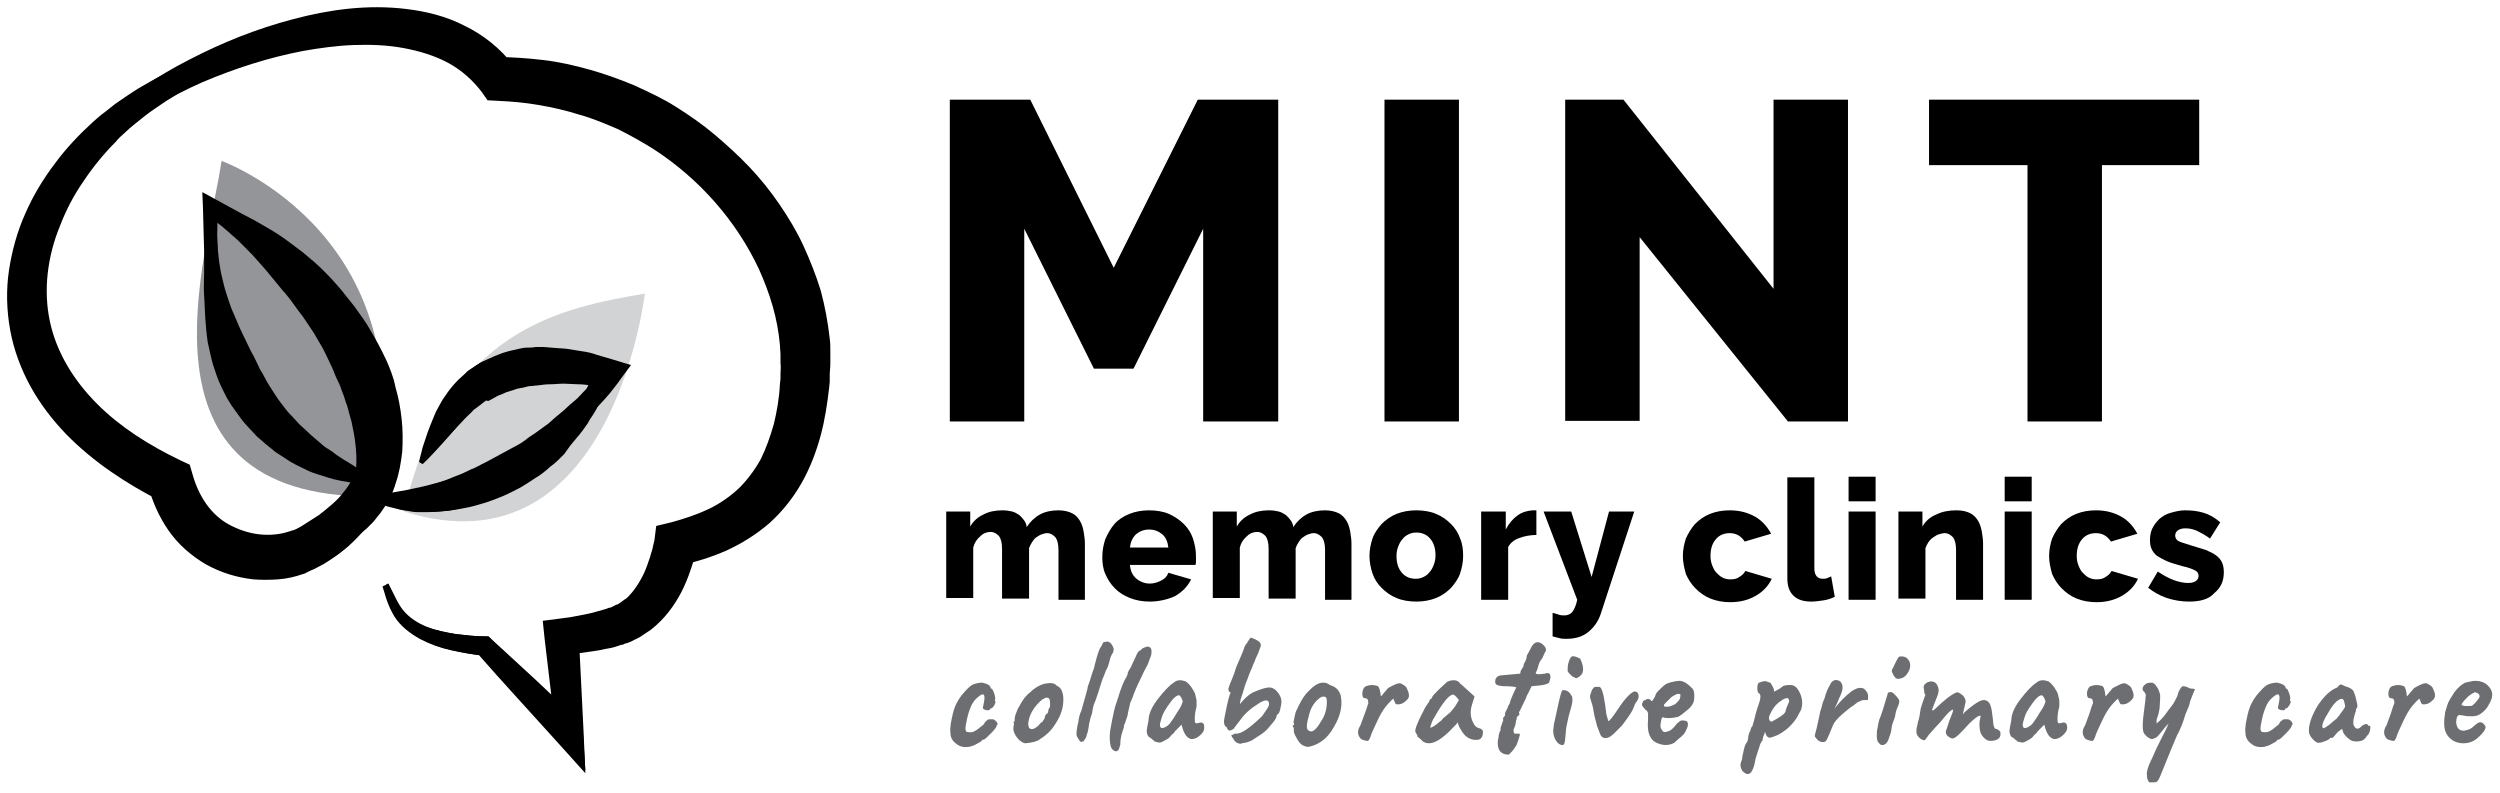 <?xml version="1.0" encoding="utf-8"?>
<!-- Generator: Adobe Illustrator 19.2.0, SVG Export Plug-In . SVG Version: 6.00 Build 0)  -->
<svg version="1.1" id="Layer_1" xmlns="http://www.w3.org/2000/svg" xmlns:xlink="http://www.w3.org/1999/xlink" x="0px" y="0px"
	 viewBox="0 0 416.4 132" style="enable-background:new 0 0 416.4 132;" xml:space="preserve">
<g>
	<g>
		<path d="M200.4,70.2V38.1l-11.6,23.3h-6.6l-11.6-23.3v32.1h-12.4V16.6h13.4l13.9,28l14-28h13.4v53.6H200.4z"/>
		<path d="M230.6,70.2V16.6H243v53.6H230.6z"/>
		<path d="M273.1,39.5v30.6h-12.4V16.6h9.7l25,31.5V16.6h12.4v53.6h-10L273.1,39.5z"/>
		<path d="M366.4,27.5h-16.3v42.7h-12.4V27.5h-16.4V16.6h45V27.5z"/>
	</g>
	<g>
		<g>
			<path d="M180.8,99.9h-4.5v-8.3c0-1-0.2-1.7-0.5-2.1c-0.4-0.4-0.8-0.7-1.4-0.7c-0.3,0-0.6,0.1-0.9,0.2s-0.6,0.3-0.9,0.5
				c-0.3,0.2-0.5,0.5-0.7,0.8c-0.2,0.3-0.4,0.7-0.5,1v8.4h-4.5v-8.3c0-1-0.2-1.7-0.5-2.1c-0.4-0.4-0.8-0.7-1.4-0.7
				c-0.6,0-1.2,0.2-1.7,0.7c-0.6,0.5-1,1.1-1.2,1.9v8.4h-4.5V85.2h4v2.5c0.5-0.9,1.3-1.6,2.2-2c0.9-0.5,2-0.7,3.2-0.7
				c0.6,0,1.2,0.1,1.6,0.2s0.9,0.4,1.2,0.6c0.3,0.3,0.6,0.6,0.8,0.9c0.2,0.3,0.4,0.7,0.4,1.1c0.6-0.9,1.3-1.6,2.2-2.1s2-0.7,3.1-0.7
				c0.9,0,1.7,0.2,2.3,0.5c0.6,0.3,1,0.8,1.3,1.3s0.5,1.2,0.6,1.8s0.2,1.3,0.2,1.9V99.9z"/>
			<path d="M191.5,100.2c-1.2,0-2.3-0.2-3.3-0.6c-1-0.4-1.8-0.9-2.5-1.6s-1.2-1.5-1.6-2.4c-0.4-0.9-0.5-1.9-0.5-2.8
				c0-1.1,0.2-2.1,0.5-3c0.4-0.9,0.9-1.8,1.5-2.5s1.5-1.3,2.5-1.7c1-0.4,2.1-0.6,3.3-0.6c1.2,0,2.4,0.2,3.3,0.6s1.8,1,2.5,1.7
				c0.7,0.7,1.2,1.5,1.5,2.4c0.3,0.9,0.5,1.9,0.5,2.9c0,0.3,0,0.5,0,0.8c0,0.3,0,0.5-0.1,0.7h-10.9c0.1,1,0.4,1.7,1.1,2.3
				c0.6,0.5,1.4,0.8,2.2,0.8c0.7,0,1.3-0.2,1.9-0.5s1-0.7,1.2-1.3l3.8,1.1c-0.6,1.2-1.5,2.1-2.7,2.8
				C194.6,99.8,193.1,100.2,191.5,100.2z M194.6,91.2c-0.1-0.9-0.4-1.7-1-2.2s-1.3-0.8-2.2-0.8c-0.9,0-1.6,0.3-2.2,0.8
				c-0.6,0.6-0.9,1.3-1,2.2H194.6z"/>
			<path d="M225.2,99.9h-4.5v-8.3c0-1-0.2-1.7-0.5-2.1c-0.4-0.4-0.8-0.7-1.4-0.7c-0.3,0-0.6,0.1-0.9,0.2s-0.6,0.3-0.9,0.5
				c-0.3,0.2-0.5,0.5-0.7,0.8c-0.2,0.3-0.4,0.7-0.5,1v8.4h-4.5v-8.3c0-1-0.2-1.7-0.5-2.1c-0.4-0.4-0.8-0.7-1.4-0.7
				c-0.6,0-1.2,0.2-1.7,0.7c-0.6,0.5-1,1.1-1.2,1.9v8.4H202V85.2h4v2.5c0.5-0.9,1.3-1.6,2.2-2c0.9-0.5,2-0.7,3.2-0.7
				c0.6,0,1.2,0.1,1.6,0.2s0.9,0.4,1.2,0.6c0.3,0.3,0.6,0.6,0.8,0.9c0.2,0.3,0.4,0.7,0.4,1.1c0.6-0.9,1.3-1.6,2.2-2.1s2-0.7,3.1-0.7
				c0.9,0,1.7,0.2,2.3,0.5c0.6,0.3,1,0.8,1.3,1.3s0.5,1.2,0.6,1.8s0.2,1.3,0.2,1.9V99.9z"/>
			<path d="M235.9,100.2c-1.2,0-2.4-0.2-3.3-0.6c-1-0.4-1.8-1-2.5-1.7c-0.7-0.7-1.2-1.5-1.5-2.4c-0.3-0.9-0.5-1.9-0.5-2.9
				s0.2-2,0.5-2.9c0.3-0.9,0.9-1.7,1.5-2.4c0.7-0.7,1.5-1.3,2.5-1.7s2.1-0.6,3.3-0.6c1.2,0,2.4,0.2,3.3,0.6c1,0.4,1.8,1,2.5,1.7
				s1.2,1.5,1.5,2.4c0.4,0.9,0.5,1.9,0.5,2.9s-0.2,2-0.5,2.9c-0.3,0.9-0.9,1.7-1.5,2.4c-0.7,0.7-1.5,1.3-2.5,1.7
				C238.2,100,237.1,100.2,235.9,100.2z M232.6,92.6c0,1.2,0.3,2.1,0.9,2.8c0.6,0.7,1.4,1,2.3,1c0.5,0,0.9-0.1,1.3-0.3
				s0.7-0.4,1-0.8c0.3-0.3,0.5-0.7,0.7-1.2s0.3-1,0.3-1.6c0-1.2-0.3-2.1-0.9-2.8c-0.6-0.7-1.4-1-2.3-1c-0.5,0-0.9,0.1-1.3,0.3
				c-0.4,0.2-0.7,0.4-1,0.8c-0.3,0.3-0.5,0.7-0.7,1.2S232.6,92,232.6,92.6z"/>
			<path d="M256,89.1c-1.1,0-2.1,0.2-2.9,0.5c-0.9,0.3-1.5,0.8-1.9,1.5v8.8h-4.5V85.2h4.1v3c0.5-1,1.2-1.8,1.9-2.3
				c0.8-0.6,1.6-0.8,2.5-0.9c0.2,0,0.4,0,0.4,0c0.1,0,0.2,0,0.3,0V89.1z"/>
			<path d="M258.7,102.1c0.4,0.1,0.7,0.2,1,0.3s0.6,0.1,0.9,0.1c0.5,0,1-0.2,1.3-0.6c0.3-0.4,0.6-1,0.8-2l-5.6-14.7h4.6l3.4,10.9
				l2.9-10.9h4.2l-5.6,17.1c-0.4,1.2-1.1,2.2-2.1,3s-2.2,1.1-3.6,1.1c-0.4,0-0.8,0-1.1-0.1c-0.4-0.1-0.8-0.2-1.2-0.3V102.1z"/>
			<path d="M280.3,92.6c0-1,0.2-2,0.5-2.9c0.4-0.9,0.9-1.7,1.5-2.4c0.7-0.7,1.5-1.3,2.5-1.7s2.1-0.6,3.3-0.6c1.7,0,3.1,0.4,4.3,1.1
				s2,1.7,2.6,2.8l-4.4,1.3c-0.6-0.9-1.4-1.4-2.5-1.4c-0.9,0-1.7,0.3-2.3,1c-0.6,0.7-0.9,1.6-0.9,2.8c0,0.6,0.1,1.1,0.3,1.6
				s0.4,0.9,0.7,1.2c0.3,0.3,0.6,0.6,1,0.8s0.8,0.3,1.3,0.3c0.6,0,1.1-0.1,1.5-0.4c0.5-0.3,0.8-0.6,1-1l4.4,1.3
				c-0.5,1.1-1.4,2.1-2.6,2.8c-1.2,0.7-2.6,1.1-4.3,1.1c-1.2,0-2.3-0.2-3.3-0.6c-1-0.4-1.8-1-2.5-1.7c-0.7-0.7-1.2-1.5-1.6-2.4
				C280.5,94.5,280.3,93.6,280.3,92.6z"/>
			<path d="M297.7,79.5h4.5v15.2c0,1.1,0.5,1.7,1.4,1.7c0.2,0,0.5,0,0.7-0.1c0.3-0.1,0.5-0.2,0.7-0.3l0.6,3.4
				c-0.6,0.3-1.2,0.5-1.9,0.6s-1.4,0.2-2,0.2c-1.3,0-2.3-0.3-3-1c-0.7-0.7-1-1.6-1-2.9V79.5z"/>
			<path d="M307.9,83.5v-4.1h4.5v4.1H307.9z M307.9,99.9V85.2h4.5v14.7H307.9z"/>
			<path d="M330.3,99.9h-4.5v-8.3c0-1-0.2-1.7-0.5-2.1c-0.4-0.4-0.8-0.7-1.4-0.7c-0.3,0-0.6,0.1-1,0.2c-0.3,0.1-0.6,0.3-0.9,0.5
				c-0.3,0.2-0.6,0.5-0.8,0.8c-0.2,0.3-0.4,0.7-0.5,1v8.4h-4.5V85.2h4v2.5c0.5-0.9,1.3-1.6,2.3-2c1-0.5,2.1-0.7,3.4-0.7
				c1,0,1.7,0.2,2.3,0.5c0.6,0.3,1,0.8,1.3,1.3c0.3,0.5,0.5,1.2,0.6,1.8s0.2,1.3,0.2,1.9V99.9z"/>
			<path d="M333.9,83.5v-4.1h4.5v4.1H333.9z M333.9,99.9V85.2h4.5v14.7H333.9z"/>
			<path d="M341.3,92.6c0-1,0.2-2,0.5-2.9c0.4-0.9,0.9-1.7,1.5-2.4c0.7-0.7,1.5-1.3,2.5-1.7s2.1-0.6,3.3-0.6c1.7,0,3.1,0.4,4.3,1.1
				s2,1.7,2.6,2.8l-4.4,1.3c-0.6-0.9-1.4-1.4-2.5-1.4c-0.9,0-1.7,0.3-2.3,1c-0.6,0.7-0.9,1.6-0.9,2.8c0,0.6,0.1,1.1,0.3,1.6
				s0.4,0.9,0.7,1.2c0.3,0.3,0.6,0.6,1,0.8s0.8,0.3,1.3,0.3c0.6,0,1.1-0.1,1.5-0.4c0.5-0.3,0.8-0.6,1-1l4.4,1.3
				c-0.5,1.1-1.4,2.1-2.6,2.8c-1.2,0.7-2.6,1.1-4.3,1.1c-1.2,0-2.3-0.2-3.3-0.6c-1-0.4-1.8-1-2.5-1.7c-0.7-0.7-1.2-1.5-1.6-2.4
				C341.5,94.5,341.3,93.6,341.3,92.6z"/>
			<path d="M364.6,100.2c-1.2,0-2.5-0.2-3.7-0.6c-1.2-0.4-2.2-1-3.1-1.7l1.6-2.7c0.9,0.6,1.8,1.1,2.6,1.4c0.8,0.3,1.7,0.5,2.4,0.5
				c0.6,0,1-0.1,1.3-0.3c0.3-0.2,0.5-0.5,0.5-0.9s-0.2-0.7-0.6-0.9s-1.1-0.5-2.1-0.7c-1-0.3-1.8-0.5-2.5-0.8
				c-0.7-0.3-1.2-0.6-1.7-0.9c-0.4-0.3-0.7-0.7-0.9-1.1s-0.3-0.9-0.3-1.5c0-0.7,0.1-1.4,0.4-2c0.3-0.6,0.7-1.1,1.2-1.6
				c0.5-0.4,1.1-0.8,1.9-1c0.7-0.2,1.5-0.4,2.3-0.4c1.1,0,2.1,0.1,3.1,0.4c1,0.3,1.9,0.8,2.8,1.6l-1.7,2.7c-0.8-0.6-1.6-1-2.2-1.3
				c-0.7-0.3-1.3-0.4-1.9-0.4c-0.5,0-0.9,0.1-1.2,0.3c-0.3,0.2-0.5,0.5-0.5,0.9c0,0.4,0.2,0.7,0.5,0.9c0.4,0.2,1,0.4,2,0.7
				c1,0.3,1.9,0.6,2.6,0.8c0.7,0.3,1.3,0.6,1.7,0.9c0.4,0.3,0.8,0.7,1,1.2c0.2,0.4,0.3,1,0.3,1.6c0,1.5-0.5,2.6-1.6,3.5
				C367.9,99.8,366.5,100.2,364.6,100.2z"/>
		</g>
	</g>
	<g>
		<path style="fill:#6D6E71;" d="M165.6,117.5c-0.2,0.3-0.4,0.5-0.5,0.5c-0.2,0-0.2,0-0.2,0.1s-0.1,0.2-0.3,0.2
			c-0.2,0-0.4,0-0.6-0.1s-0.3-0.2-0.3-0.3c0-0.1,0.1-0.4,0.2-1s0.1-0.9,0-1.1c-0.1-0.2-0.3-0.2-0.6,0c-0.6,0.4-1.1,0.9-1.4,1.5
			s-0.6,1.4-0.8,2.3c-0.2,0.9-0.3,1.5-0.3,1.7c0,0.3,0.1,0.5,0.2,0.6c0.5,0.1,1,0.1,1.3-0.1c0.4-0.2,0.9-0.6,1.5-1.1
			c0,0,0.1-0.1,0.2-0.3s0.2-0.3,0.3-0.3c0.1-0.2,0.3-0.3,0.6-0.3h0.5c0.3,0.1,0.5,0.3,0.7,0.6c0.1,0.2,0.1,0.3,0,0.3l-0.1,0.1
			c0.1,0.1-0.2,0.6-0.9,1.3c-0.7,0.7-1.1,1.1-1.3,1.1s-0.3,0.1-0.3,0.2c0,0.1-0.3,0.2-0.8,0.5s-0.9,0.4-1.3,0.5
			c-0.8,0.1-1.5,0-2.1-0.5c-0.7-0.5-1-1.1-1-1.9c-0.1-0.8,0.1-1.8,0.4-3.1s0.8-2.2,1.4-3c0.9-1.1,1.5-1.7,2-1.9
			c0.5-0.2,1-0.3,1.5-0.3c0.9,0.2,1.4,0.5,1.4,0.9l0.1,0.1c0.2,0,0.3,0.3,0.5,0.8c0.2,0.6,0.2,1,0.1,1.2
			C165.9,116.8,165.8,117.1,165.6,117.5z"/>
		<path style="fill:#6D6E71;" d="M171.6,115.3c0.8-0.8,1.6-1.2,2.3-1.4c1-0.2,1.7-0.2,2.1,0.3c0.7,0.3,1,0.9,1.1,1.9
			c0.1,1.5-0.3,3-1.4,4.6c-0.6,1-1.5,1.8-2.6,2.5c-0.4,0.3-1.2,0.5-2.3,0.6c-0.3,0-0.6-0.2-1-0.5c-0.8-0.8-1.1-1.6-1-2.2l0.1-0.6
			c-0.1-0.1-0.1-0.2-0.1-0.2c0-0.1,0.1-0.1,0.1-0.1c0.1,0,0.1-0.1,0.1-0.3s0-0.5,0.2-1c0.2-0.5,0.3-0.9,0.6-1.3
			C170.3,116.6,170.9,115.8,171.6,115.3z M174.5,118.8c0-0.1,0.1-0.2,0.1-0.4s0.1-0.4,0.2-0.5s0.1-0.4,0.1-0.8s-0.1-0.7-0.2-0.8
			c-0.2-0.1-0.3-0.1-0.5-0.1c-0.1,0-0.3,0.2-0.6,0.3c-1.3,1.1-2.1,2.4-2.3,3.7c-0.1,0.4,0,0.8,0.1,1c0.1,0.2,0.4,0.3,0.7,0.2
			c0.3-0.1,0.6-0.3,0.9-0.6c0.3-0.3,0.4-0.5,0.5-0.5s0.2-0.2,0.2-0.2s0.1-0.2,0.2-0.3c0.1-0.1,0.1-0.2,0.1-0.3
			c0-0.1,0.1-0.2,0.1-0.3S174.4,118.8,174.5,118.8z"/>
		<path style="fill:#6D6E71;" d="M179.3,122.3c0-0.6,0.1-1.2,0.3-2c0.1-0.9,0.3-1.5,0.5-1.9c0.7-2.5,1.1-3.8,1.1-4.1
			c0.2-0.5,0.4-1.1,0.6-1.8s0.5-1.3,0.5-1.6c0.1-0.3,0.2-0.8,0.4-1.5c0.2-0.7,0.4-1.2,0.5-1.4c0.3-0.4,0.4-0.7,0.5-0.9
			c0-0.1,0.2-0.2,0.5-0.2c0.3-0.1,0.5,0,0.6,0.1c0.1,0,0.2,0.1,0.4,0.4s0.3,0.6,0.3,0.8c0,0.2-0.1,0.3-0.1,0.5
			c-0.1,0.1-0.3,0.4-0.5,1c-0.2,0.9-0.4,1.5-0.6,1.8s-0.2,0.6-0.3,0.7c0,0.1-0.2,0.5-0.4,1c-0.2,0.6-0.4,1.3-0.7,2.2
			c-0.3,0.9-0.5,1.5-0.6,1.7c-0.1,0.2-0.3,0.8-0.4,1.7c-0.3,0.8-0.4,1.3-0.4,1.4c-0.1,0.2-0.1,0.5-0.2,1.1s-0.2,0.9-0.3,1.1
			c0,0.3-0.2,0.6-0.4,0.9c-0.2,0.3-0.5,0.3-0.7,0.2C179.6,123,179.3,122.7,179.3,122.3z"/>
		<path style="fill:#6D6E71;" d="M185,121.2c0.4-2.2,0.7-3.5,0.9-4c0.1-0.3,0.2-0.6,0.3-0.9c0.5-1.7,1-2.9,1.4-3.5
			c0,0,0-0.1,0.1-0.2c0-0.1,0.1-0.2,0.1-0.2c0-0.3,0.1-0.5,0.2-0.7c0.2-0.3,0.4-0.6,0.5-0.9l0.7-1.5c0.2-0.5,0.4-0.9,0.8-1l0,0
			c0.1-0.1,0.2-0.3,0.5-0.4s0.4-0.2,0.6-0.2c0.5,0,0.7,0.3,0.7,0.8c0,0.5-0.1,0.8-0.2,1h0c-0.2,0.6-0.4,1-0.4,1.1s-0.5,0.8-1.1,2.2
			c-0.8,1.6-1.2,2.6-1.4,3.2c0,0.1-0.1,0.2-0.2,0.5c-0.1,0.2-0.1,0.4-0.2,0.4l-0.4,1.7l-0.1,0.6c-0.3,0.8-0.4,1.3-0.5,1.4
			c-0.1,0.2-0.1,0.4-0.1,0.5c0,0.1-0.1,0.3-0.2,0.6c-0.3,0.9-0.4,1.6-0.4,2.2l0,0.1c-0.1,0.4-0.2,0.7-0.3,0.9
			c-0.2,0.2-0.4,0.3-0.6,0.2c-0.5-0.2-0.7-0.6-0.8-1.3S184.8,122.1,185,121.2z"/>
		<path style="fill:#6D6E71;" d="M200.5,121.7c-0.2,0.4-0.5,0.7-0.9,1s-0.8,0.4-1.1,0.4c-0.3,0-0.6-0.2-0.9-0.5
			c-0.3-0.4-0.6-1-0.8-1.9l-0.9,0.9c-0.1,0.1-0.3,0.3-0.4,0.5c-0.4,0.3-0.6,0.6-0.6,0.6c-0.1,0.2-0.6,0.5-1.4,0.9
			c-0.2,0.1-0.5,0.1-0.8,0c-0.3-0.1-0.5-0.1-0.5-0.2s0-0.1,0-0.1c0,0,0,0-0.1,0c-0.3-0.3-0.6-0.5-0.8-0.6c-0.2-0.3-0.3-0.6-0.3-0.9
			c0-0.3,0.1-0.9,0.3-1.8c0-1,0.5-2.2,1.5-3.5c1-1.3,1.9-2.3,2.7-2.8c0.2-0.2,0.6-0.4,1-0.4s0.7,0.1,1,0.2c0.3,0.2,0.6,0.5,0.9,0.9
			c0.3,0.5,0.6,0.9,0.7,1.3c0,0,0,0.2,0.1,0.5s0.1,0.5,0.1,0.5c0,0,0,0.4,0,1c-0.2,0.7-0.3,1.4-0.3,2c0,0.3,0,0.6,0.1,0.7
			c0.1,0.1,0.3,0.1,0.6,0c0.3-0.1,0.6-0.1,0.8,0.2C200.6,120.9,200.6,121.3,200.5,121.7z M193.2,120.7c0,0.6,0.3,0.7,0.9,0.4
			c0.4-0.2,0.7-0.5,0.9-0.8c0.3-0.4,0.7-1,1.1-1.7c0.5-0.7,0.8-1.3,0.9-1.8c-0.2-0.6-0.4-0.9-0.6-1c-0.5,0-1.1,0.6-1.9,1.8
			c-0.4,0.6-0.8,1.2-1,1.9S193.2,120.5,193.2,120.7z"/>
		<path style="fill:#6D6E71;" d="M204.6,114.7l0.3-0.9c0.1-0.1,0.2-0.5,0.5-1.2s0.4-1.3,0.6-1.7c0.6-1.4,1.1-2.5,1.3-3.2
			c0.1-0.2,0.2-0.4,0.4-0.6c0.3-0.5,0.5-0.8,0.6-0.9c0.1,0,0.4,0.1,0.8,0.3c0.4,0.2,0.7,0.4,0.8,0.6c0.1,0.1,0.1,0.3,0.1,0.5
			c-0.1,0.2-0.2,0.6-0.4,1.1c-0.2,0.5-0.4,0.8-0.4,0.9c-0.1,0.1-0.1,0.3-0.2,0.5c-0.1,0.2-0.3,0.6-0.5,1.2c-0.3,0.6-0.5,1.2-0.8,2
			c-0.3,0.7-0.5,1.4-0.7,2.1c-0.2,0.7-0.4,1.1-0.4,1.3l-0.1,0.6l0.7-0.8c0.6-0.6,1.2-1.1,1.8-1.3c1-0.4,1.8-0.7,2.4-0.7
			c0.7,0,1.3,0.5,1.8,1.4c0.2,0.4,0.3,0.9,0.2,1.4c-0.1,0.6-0.2,1.1-0.4,1.5c-0.3,0.2-0.4,0.4-0.4,0.6c0,0.2-0.4,0.8-1.3,1.8
			c-0.4,0.5-1,1-1.7,1.4c-0.7,0.5-1.2,0.8-1.5,0.9c-0.3,0.1-0.5,0.2-0.7,0.2c-0.4,0.1-0.7,0.1-0.8,0.2c-0.6-0.1-1-0.4-1.2-0.9
			c-0.2-0.2-0.3-0.4-0.3-0.6c0.2,0,0.3,0,0.4-0.1c0-0.1,0.1-0.1,0.3-0.1c0.9,0.1,2.3-0.9,4.4-2.9c0.6-0.9,1-1.4,1.1-1.7
			s0.1-0.5,0-0.7c-0.2-0.4-0.8-0.3-1.7,0.3c-1.3,0.8-2.3,1.7-3,2.7l-1,1.3c0,0.1-0.1,0.2-0.3,0.3c-0.2,0.1-0.4,0.2-0.5,0.2
			c-0.3-0.1-0.4-0.3-0.5-0.6c-0.2-0.1-0.3-0.2-0.3-0.3c0,0-0.1-0.1-0.1-0.3c-0.1-0.2,0-0.8,0.2-1.7c0.4-2.1,0.7-3.2,0.9-3.4
			C204.6,115.2,204.6,114.9,204.6,114.7z"/>
		<path style="fill:#6D6E71;" d="M215.5,121.8c0-0.2,0-0.4,0-0.4s0-0.2-0.1-0.3c-0.1-0.1-0.1-0.2-0.1-0.2c0-0.1,0.1-0.1,0.1-0.1
			c0.1,0,0.2-0.1,0.1-0.3c-0.1-0.1,0-0.5,0.1-1c0.1-0.5,0.2-1,0.4-1.3c0.5-1.1,1-2,1.5-2.6c0.8-0.9,1.5-1.5,2-1.7
			c0.7-0.3,1.4-0.3,2,0.2c1,0.3,1.5,0.8,1.8,1.7c0.3,1.4,0.1,2.9-0.7,4.5c-0.6,1.2-1.2,2.1-2,2.8c-0.7,0.6-1.6,1.1-2.7,1.3
			c-0.3,0-0.6-0.1-1-0.3c-0.4-0.3-0.7-0.7-0.9-1.1C215.6,122.3,215.5,122,215.5,121.8z M220,120.2c0.7-1,1-2.1,1-3.3
			c0-0.5-0.1-0.7-0.2-0.8c-0.5-0.2-0.9,0-1.5,0.6c-0.4,0.4-0.7,0.9-0.9,1.3c-0.2,0.4-0.4,1.1-0.6,2s-0.2,1.5,0.2,1.7
			C218.5,122.1,219.2,121.6,220,120.2z"/>
		<path style="fill:#6D6E71;" d="M233.1,113.8c0.2,0,0.4,0.1,0.7,0.3c0.3,0.2,0.4,0.3,0.5,0.5c0.4,0.8,0.5,1.4,0.2,1.8
			c-0.6,0.7-1.2,1-1.9,0.9c-0.1,0-0.2-0.1-0.3-0.4c-0.1-0.2-0.2-0.4-0.2-0.5c0-0.1-0.2,0.1-0.6,0.5s-0.6,0.7-0.7,0.8
			c-0.4,0.5-0.9,1.3-1.4,2.4s-0.9,1.9-1,2.2c-0.1,0.4-0.2,0.6-0.3,0.8c-0.1,0.2-0.2,0.3-0.3,0.3c-0.1,0-0.3,0-0.6-0.1
			s-0.5-0.2-0.5-0.2c-0.6-0.6-0.7-1.4-0.1-2.3c0.1-0.2,0.3-0.9,0.7-1.9s0.5-1.6,0.6-1.7c0-0.3,0-0.5-0.1-0.7
			c-0.1-0.1-0.2-0.2-0.4-0.2c-0.4,0-0.5-0.3-0.5-0.9c0.1-0.5,0.2-0.9,0.6-1.1c0.3-0.1,0.6-0.2,1-0.2c0.4,0,0.8,0.1,1,0.2
			s0.4,0.7,0.5,1.7c0.1-0.1,0.3-0.3,0.6-0.7c0.3-0.3,0.5-0.6,0.6-0.7C232.1,114.1,232.7,113.8,233.1,113.8z"/>
		<path style="fill:#6D6E71;" d="M236.1,122.7c0-0.2-0.1-0.4-0.3-0.7c-0.3-0.3,0.3-1.7,1.6-4.2c0.1-0.1,0.2-0.3,0.4-0.6
			c0.2-0.3,0.3-0.4,0.3-0.5c0-0.1,0-0.1,0.1-0.2s0.1-0.1,0.2-0.1l0.2-0.4c0.1-0.2,0.4-0.5,1-1.1s1.1-1,1.4-1.3
			c0.4-0.2,0.7-0.3,1.1-0.3c0.4,0,0.7,0.1,1,0.4c0,0.1,0.1,0.2,0.3,0.3c0.3,0.3,1,0.9,2.2,2l-0.4,1.3c-0.4,1.2-0.3,2.3,0.3,3.3
			c0.2,0.4,0.5,0.6,0.9,0.7c0.4,0.1,0.6,0.3,0.6,0.6c0,0.7-0.2,1.1-0.7,1.3c-1.3,0.2-2.3-0.4-3-1.7c-0.2-0.3-0.4-0.7-0.5-1.2
			c-0.1,0.2-0.3,0.4-0.6,0.7c-2.3,2.5-4,3.3-5.2,2.5c-0.1-0.1-0.2-0.2-0.4-0.4S236.1,122.7,236.1,122.7z M242,115.7
			c-0.6,0-1.7,1.3-3.1,3.8c-0.3,0.4-0.5,1-0.7,1.7c0.3,0,0.8-0.3,1.6-1c0.2-0.1,0.4-0.3,0.6-0.6c0.3-0.2,0.5-0.4,0.6-0.5
			s0.3-0.2,0.5-0.4c0.3-0.3,0.6-0.7,0.9-1.1l0.6-1C242.6,116.1,242.3,115.7,242,115.7z"/>
		<path style="fill:#6D6E71;" d="M255.8,112c0,0.2,0.1,0.3,0.4,0.3c0.6,0,0.9-0.1,1.1-0.1c0.2,0,0.3-0.1,0.3-0.1
			c0.2,0,0.3,0,0.5,0.1c0.1,0.2,0.2,0.5,0.1,0.9s-0.2,0.7-0.3,0.7c0,0-0.2,0.1-0.5,0.2c-0.3,0.1-1,0.2-2.3,0.3
			c-0.4,0.9-0.7,1.4-0.8,1.6s-0.1,0.3-0.1,0.3l-1.1,2.3c-0.1,0-0.1,0.1-0.1,0.2c0.1,0.2,0.1,0.4,0,0.4c-0.1,0.1-0.3,0.3-0.4,0.4
			c0.1,0.1,0,0.3-0.1,0.6c0,0.3-0.1,0.8-0.4,1.4c0,0.3,0,0.5,0.1,0.6c0,0.1,0.1,0.1,0.1,0.1c0.1,0,0.3,0,0.7,0
			c0.3-0.1,0.1,0.5-0.4,1.9c-0.3,0.4-0.5,0.8-0.8,1.1c-0.3,0.3-0.5,0.5-0.5,0.5c-1.4,0-2-0.9-1.8-2.5c0.1-0.2,0.1-0.4,0.1-0.6
			c0.1-0.5,0.2-0.8,0.3-0.9c0.1-0.1,0.1-0.2,0-0.2c0-0.2,0.2-0.8,0.5-1.6c-0.1-0.1-0.1-0.3,0.1-0.5c0.2-0.2,0.2-0.3,0.2-0.4
			c-0.1-0.1,0-0.3,0.1-0.5c0.1-0.2,0.3-0.5,0.4-0.9c0.2-0.3,0.3-0.5,0.3-0.6c0-0.1,0.1-0.4,0.4-1.1c0.3-0.7,0.5-1.1,0.6-1.3
			c0.1-0.1,0.1-0.1-0.2-0.2c-0.2,0-0.7-0.1-1.5-0.1c-0.7,0-1.3-0.1-1.6-0.3c-0.2-0.2-0.2-0.5-0.1-0.9c0.2-0.4,0.4-0.5,0.8-0.6
			l3.3-0.3l0.1-0.5c0.1-0.1,0.1-0.2,0.2-0.3s0.1-0.2,0.1-0.2c0,0,0-0.1,0.1-0.1c0-0.1,0.1-0.2,0.1-0.5c0.3-0.5,0.5-0.9,0.5-1.4
			c0.3-0.5,0.5-0.9,0.6-1.1c0.5-1.1,1.1-1.4,1.9-0.9c0.5,0.4,0.7,0.7,0.7,1c0,0.2-0.1,0.4-0.2,0.5c-0.1,0.2-0.2,0.5-0.4,0.9
			c-0.4,0.5-0.6,0.9-0.7,1.4C256,111.8,255.8,112,255.8,112z"/>
		<path style="fill:#6D6E71;" d="M260.1,115.2c0.1-0.3,0.3-0.3,0.7-0.2c0.4,0.1,0.7,0.4,0.9,0.8c0.2,0.2,0.2,0.5,0.2,0.9
			c0,0.4-0.2,1.2-0.6,2.5c-0.3,1.3-0.5,2.2-0.5,2.8c-0.1,0.8-0.1,1.4-0.2,1.7c-0.1,0.3-0.2,0.4-0.3,0.4c-0.4,0-0.8-0.2-1.1-0.7
			c-0.3-0.4-0.5-1-0.5-1.7c0.1-0.7,0.1-1.2,0.2-1.4C259.5,117.4,259.9,115.7,260.1,115.2z M262,109.3c0.2,0,0.6,0.1,1.2,0.4
			c0.8,1.7,0.6,2.7-0.5,3.2c-0.1,0.1-0.3,0.1-0.5-0.1c-0.2,0-0.4-0.2-0.7-0.5s-0.4-0.5-0.4-0.6c0-0.4,0-0.9,0.2-1.5
			S261.7,109.3,262,109.3z"/>
		<path style="fill:#6D6E71;" d="M265.5,114.5c0.1-0.1,0.2-0.1,0.4-0.1c0.2,0,0.4,0,0.5,0c0.4,0.1,0.7,1.2,1,3.3
			c0,0.3,0.1,0.6,0.1,0.9c0.1,0.5,0.1,0.7,0.2,0.8c0,0.1,0,0.2,0.1,0.4c0,0.2,0.1,0.3,0.1,0.3c0.2,0,0.8-0.8,1.8-2.3
			c0.6-0.9,1.1-1.5,1.5-1.9c0.4-0.4,0.7-0.6,0.9-0.7c0.4-0.1,0.7,0.1,0.8,0.5c0.1,0.4,0,0.8-0.4,1.3c-0.1,0.1-0.2,0.3-0.3,0.6
			c-0.1,0.2-0.2,0.5-0.3,0.7c-0.1,0.2-0.4,0.7-0.9,1.4c-0.5,0.7-0.8,1.1-0.9,1.2c-0.1,0.1-0.2,0.2-0.3,0.3c-0.4,0.4-0.7,0.7-0.9,0.9
			c-0.4,0.4-0.8,0.7-1.2,0.8c-0.4,0.1-0.7,0-0.9-0.2c-0.2-0.1-0.4-0.7-0.8-1.8c-0.3-1.1-0.5-1.9-0.6-2.6s-0.3-1.3-0.5-1.9
			c-0.1-0.3-0.1-0.6,0.1-1C265.1,114.9,265.3,114.7,265.5,114.5z"/>
		<path style="fill:#6D6E71;" d="M278.1,119.6c-0.5,0-0.8,0-1-0.1c-0.2-0.1-0.3,0-0.4,0.4l-0.1,0.6c-0.1,0.5,0,0.9,0.3,1.2
			c0.1,0.2,0.3,0.3,0.6,0.2s0.5-0.1,0.8-0.3c0.2-0.2,0.5-0.4,0.7-0.7s0.4-0.5,0.6-0.6c0.2-0.3,0.6-0.4,1.3-0.2
			c0.4,0.3,0.3,0.9-0.2,1.8c-0.1,0.2-0.3,0.5-0.8,0.9s-0.8,0.7-1,0.9c-0.9,0.5-1.8,0.5-2.8,0.1c-1.3-0.5-1.8-1.8-1.6-3.9
			c0-0.5,0-0.9,0-1.1c-0.1-0.2-0.1-0.4-0.3-0.5s-0.2-0.2-0.3-0.3c-0.3-0.3-0.4-0.5-0.4-0.6c0-0.1,0-0.3,0.1-0.4
			c0.1-0.2,0.1-0.3,0.2-0.3c0.4-0.2,0.6-0.3,0.7-0.3s0.2,0.1,0.3,0.1s0.2,0.2,0.2,0.2c0.1,0.2,0.3,0,0.6-0.6
			c0.1-0.1,0.1-0.3,0.2-0.5c0.2-0.4,0.6-0.7,1-1.1c0.4-0.4,0.7-0.6,1-0.7c0.2-0.1,0.6-0.2,1.1-0.3s0.8-0.1,1-0.1
			c0.6,0.1,1.1,0.4,1.8,1.1c0.3,0.2,0.5,0.6,0.5,1.2s0,1.1-0.2,1.4c-0.1,0.3-0.4,0.7-1,1.2c-0.6,0.5-1.1,0.9-1.5,1.1
			C279,119.5,278.6,119.6,278.1,119.6z M279.9,115.7c-0.2-0.2-0.5-0.2-1,0.1c-0.2,0.1-0.4,0.2-0.7,0.5c-0.3,0.3-0.5,0.5-0.8,0.8
			s-0.3,0.4-0.2,0.5c0,0,0,0.1,0.1,0.1c0.1,0,0.1,0,0.2,0c0.1,0,0.2,0,0.3,0c0.1,0,0.2,0,0.5-0.1c0.2-0.1,0.5-0.2,0.7-0.3
			c0.2-0.2,0.5-0.4,0.8-0.9C279.9,116,279.9,115.8,279.9,115.7z"/>
		<path style="fill:#6D6E71;" d="M294.8,113.7c0,0,0.1,0,0.2,0.2c0.3,0.5,0.5,0.9,0.5,1.2c0,0.1-0.1,0.1-0.1,0.1c0,0,0,0,0.1,0
			c0.7-0.4,1.2-0.6,1.3-0.8c0.2-0.1,0.3-0.2,0.4-0.2c0.3-0.1,0.7-0.1,1.1-0.1s0.7,0.2,1,0.5c0.8,1.1,1.1,2.3,0.7,3.6l-0.7,1.3
			c-0.7,1.1-1.6,2-2.8,2.7c-0.3,0.2-0.6,0.3-1.1,0.5s-0.8,0.2-0.9,0.1c-0.2-0.1-0.4-0.4-0.5-0.9c-0.2,0.6-0.4,0.9-0.4,1.2
			c0,0.2-0.1,0.4-0.2,0.4c0,0.1-0.1,0.2-0.2,0.4c-0.5,1.6-0.8,2.4-0.8,2.5c-0.1,0.6-0.2,1.1-0.4,1.6c-0.2,0.5-0.4,0.8-0.7,0.9
			c-0.4,0.1-0.7-0.1-1.1-0.5c-0.3-0.5-0.4-1-0.2-1.5c0.1-0.2,0.2-0.5,0.2-0.9c0.1-0.4,0.2-0.8,0.3-1.3s0.3-0.9,0.5-1.1
			c0.1-0.2,0.2-0.6,0.2-1c0.1-0.4,0.2-0.7,0.3-0.8c0.1-0.4,0.2-0.7,0.4-0.9c0.1-0.5,0.2-0.7,0.2-0.7c0.2-0.8,0.4-1.7,0.8-2.8
			s0.4-1.7,0.1-1.9c-0.2-0.1-0.3-0.4-0.3-0.9c0-0.5,0.1-0.8,0.3-0.9c0.2-0.1,0.4-0.1,0.6-0.2c0.6-0.1,0.8,0,0.8,0.1
			C294.7,113.6,294.7,113.7,294.8,113.7z M297.9,117.1c0.2-0.3,0.1-0.6-0.1-0.8c-0.3-0.1-0.7,0.1-1.1,0.4c-0.5,0.3-0.9,0.7-1.2,1.1
			s-0.5,0.8-0.7,1.2s-0.2,0.7-0.1,0.9c0.1,0.2,0.2,0.3,0.4,0.3c1.3-0.7,2-1.2,2.2-1.5c0-0.1,0.1-0.1,0.1-0.2c0-0.2,0.1-0.4,0.2-0.7
			C297.7,117.6,297.8,117.3,297.9,117.1z"/>
		<path style="fill:#6D6E71;" d="M310.6,116.6c-0.2,0-0.4,0-0.6,0.1c-0.2,0.1-0.4,0.2-0.5,0.2s-0.2,0.2-0.4,0.3
			c-0.1,0.1-0.4,0.3-0.7,0.5c-0.3,0.2-0.9,0.7-1.6,1.3c-0.8,0.7-1.3,1.3-1.5,1.8c-0.6,1.5-1,2.4-1.1,2.5c-0.1,0.2-0.3,0.3-0.5,0.3
			c-0.3,0-0.4,0-0.5-0.1c-0.1,0-0.3-0.1-0.5-0.3c-0.2-0.2-0.3-0.4-0.4-0.5s0.1-0.7,0.3-1.5c0.3-1.3,0.5-2.3,0.6-2.8
			c0.1-0.2,0.2-0.5,0.3-1c0.1-0.5,0.3-0.8,0.4-1.1c0.2-0.8,0.5-1.6,1-2.4c0-0.1,0.1-0.2,0.2-0.3c0.1-0.1,0.2-0.2,0.3-0.2
			c0.1-0.1,0.3-0.2,0.6-0.1c0.2,0,0.4,0.1,0.6,0.3c0.4,0.5,0.4,1.2,0,2.1c-0.2,0.4-0.4,0.9-0.6,1.4c-0.2,0.5-0.4,0.8-0.5,1
			c0.9-1.2,1.8-2.1,2.7-2.8c0,0,0.1-0.1,0.1-0.1c0.7-0.5,1.3-0.7,1.8-0.6c0.3,0,0.5,0.2,0.8,0.6c0.3,0.4,0.3,0.9,0.2,1.4
			C311,116.6,310.8,116.6,310.6,116.6z"/>
		<path style="fill:#6D6E71;" d="M312.7,121.4l0.1-0.6c0-0.1,0.1-0.4,0.2-0.9c0.4-0.9,0.8-2.3,1.4-4.3c0-0.2,0.1-0.3,0.4-0.3
			c0.2-0.1,0.4,0,0.7,0.3s0.5,0.5,0.7,0.8c0.2,0.2,0.2,0.7-0.1,1.3s-0.4,1.2-0.5,1.8c-0.2,0.5-0.3,0.8-0.4,1.1
			c-0.1,0.2-0.1,0.6-0.2,1.1s-0.2,0.8-0.3,1c-0.2,0.7-0.4,1.1-0.8,1.3c-0.4,0.2-0.7,0.1-1-0.3c-0.2-0.2-0.3-0.5-0.3-1.1
			S312.6,121.6,312.7,121.4z M315.3,112.3c-0.1-0.2-0.2-0.4-0.2-0.5s0-0.3,0.1-0.4c0.1-0.1,0.2-0.4,0.4-0.8c0.4-0.8,0.6-1.2,0.7-1.2
			c0.2-0.1,0.5-0.1,0.9,0s0.6,0.4,0.8,0.7c0.3,0.7,0.2,1.4-0.4,2.2c-0.3,0.4-0.6,0.6-1,0.7c-0.4,0.1-0.7,0.1-0.9-0.1
			C315.6,112.7,315.4,112.6,315.3,112.3z"/>
		<path style="fill:#6D6E71;" d="M320.5,115.1l-0.1-0.6c0-0.3,0.1-0.5,0.4-0.7c0.2-0.2,0.6-0.3,0.9-0.3c0.4,0,0.7,0.2,0.9,0.5
			c0.2,0.3,0.3,0.7,0.3,1s-0.1,0.6-0.2,0.9l-0.9,2.3c0,0.1,0,0.1,0.1,0.1c0.1,0.1,0.3-0.1,0.7-0.5c0.4-0.4,1-0.9,1.7-1.5
			c0.8-0.6,1.3-0.9,1.7-1c0.2,0,0.5,0.2,0.9,0.5c0.3,0.3,0.5,0.7,0.5,1.1c-0.3,1.2-0.4,1.9-0.5,2.1c0.3-0.4,0.9-0.9,1.7-1.5
			c0.8-0.6,1.4-0.9,1.8-0.9c0.5,0,0.9,0.3,1.1,0.8c0.2,0.5,0.3,1.2,0.4,2.1s0.1,1.4,0.3,1.7c0,0.1,0.1,0.2,0.3,0.2
			c0.2,0.1,0.3,0.1,0.5,0.3c0.2,0.1,0.2,0.3,0.2,0.6c0,0.7-0.6,1.1-1.7,1.1c-0.5,0-0.9-0.3-1.3-0.8c-0.4-0.5-0.5-1.2-0.5-1.9
			c0-0.3,0-0.6,0.1-0.9c0-0.3,0.1-0.5,0.1-0.5s0-0.1-0.1-0.1c-0.4,0-1.4,0.8-2.9,2.5c-0.1,0-0.1,0.1-0.1,0.1
			c-0.1,0.1-0.3,0.3-0.5,0.5c-0.5,0.5-0.9,0.7-1.1,0.7s-0.4-0.1-0.5-0.2l-0.3-0.2c-0.2-0.2-0.3-0.4-0.3-0.7v-0.1l0.6-1.8
			c0.4-1,0.6-1.5,0.6-1.6c0-0.1,0-0.2,0-0.2c-0.3,0-0.7,0.4-1.4,1.2c-0.7,0.9-1.2,1.4-1.5,1.7s-0.5,0.6-0.8,0.9
			c-0.3,0.3-0.5,0.6-0.7,0.9c-0.2,0.2-0.3,0.4-0.3,0.4c-0.4,0-0.7-0.2-1-0.5c-0.3-0.3-0.4-0.6-0.4-0.9c0-0.3,0-0.6,0.1-0.9
			c0.1-0.3,0.1-0.7,0.3-1.2c0.1-0.5,0.2-0.9,0.2-1.1c0-0.2,0.1-0.4,0.1-0.6c0-0.2,0.1-0.3,0.1-0.3c0,0,0-0.2,0.1-0.4
			c0.1-0.2,0.1-0.4,0.2-0.6c0.1-0.2,0.2-0.6,0.4-1.1C320.5,115.6,320.5,115.3,320.5,115.1z"/>
		<path style="fill:#6D6E71;" d="M344.2,121.7c-0.2,0.4-0.5,0.7-0.9,1s-0.8,0.4-1.1,0.4c-0.3,0-0.6-0.2-0.9-0.5
			c-0.3-0.4-0.6-1-0.8-1.9l-0.9,0.9c-0.1,0.1-0.3,0.3-0.4,0.5c-0.4,0.3-0.6,0.6-0.6,0.6c-0.1,0.2-0.6,0.5-1.4,0.9
			c-0.2,0.1-0.5,0.1-0.8,0c-0.3-0.1-0.5-0.1-0.5-0.2s0-0.1,0-0.1c0,0,0,0-0.1,0c-0.3-0.3-0.6-0.5-0.8-0.6c-0.2-0.3-0.3-0.6-0.3-0.9
			c0-0.3,0.1-0.9,0.3-1.8c0-1,0.5-2.2,1.5-3.5c1-1.3,1.9-2.3,2.7-2.8c0.2-0.2,0.6-0.4,1-0.4s0.7,0.1,1,0.2c0.3,0.2,0.6,0.5,0.9,0.9
			c0.3,0.5,0.6,0.9,0.7,1.3c0,0,0,0.2,0.1,0.5s0.1,0.5,0.1,0.5c0,0,0,0.4,0,1c-0.2,0.7-0.3,1.4-0.3,2c0,0.3,0,0.6,0.1,0.7
			c0.1,0.1,0.3,0.1,0.6,0c0.3-0.1,0.6-0.1,0.8,0.2C344.3,120.9,344.4,121.3,344.2,121.7z M336.9,120.7c0,0.6,0.3,0.7,0.9,0.4
			c0.4-0.2,0.7-0.5,0.9-0.8c0.3-0.4,0.7-1,1.1-1.7c0.5-0.7,0.8-1.3,0.9-1.8c-0.2-0.6-0.4-0.9-0.6-1c-0.5,0-1.1,0.6-1.9,1.8
			c-0.4,0.6-0.8,1.2-1,1.9S336.9,120.5,336.9,120.7z"/>
		<path style="fill:#6D6E71;" d="M353.8,113.8c0.2,0,0.4,0.1,0.7,0.3c0.3,0.2,0.4,0.3,0.5,0.5c0.4,0.8,0.5,1.4,0.2,1.8
			c-0.6,0.7-1.2,1-1.9,0.9c-0.1,0-0.2-0.1-0.3-0.4c-0.1-0.2-0.2-0.4-0.2-0.5c0-0.1-0.2,0.1-0.6,0.5s-0.6,0.7-0.7,0.8
			c-0.4,0.5-0.9,1.3-1.4,2.4c-0.5,1.1-0.9,1.9-1,2.2c-0.1,0.4-0.2,0.6-0.3,0.8s-0.2,0.3-0.3,0.3c-0.1,0-0.3,0-0.6-0.1
			c-0.3-0.1-0.5-0.2-0.5-0.2c-0.6-0.6-0.7-1.4-0.1-2.3c0.1-0.2,0.3-0.9,0.7-1.9c0.3-1,0.5-1.6,0.6-1.7c0-0.3,0-0.5-0.1-0.7
			c-0.1-0.1-0.2-0.2-0.4-0.2c-0.4,0-0.5-0.3-0.5-0.9c0.1-0.5,0.2-0.9,0.6-1.1c0.3-0.1,0.6-0.2,1-0.2s0.8,0.1,1,0.2s0.4,0.7,0.5,1.7
			c0.1-0.1,0.3-0.3,0.6-0.7c0.3-0.3,0.5-0.6,0.6-0.7C352.9,114.1,353.4,113.8,353.8,113.8z"/>
		<path style="fill:#6D6E71;" d="M358.9,130.3c-0.1,0-0.2,0-0.3,0h-0.3c-0.3,0.1-0.5-0.1-0.6-0.5c-0.1-0.2-0.1-0.4-0.1-0.7
			c-0.1-0.4,0.1-1.3,0.7-2.5c0.1-0.2,0.3-0.6,0.5-1.1s0.6-1.3,1.1-2.3c0.5-1,1-1.9,1.3-2.7c-0.4,0.4-0.8,0.9-1.2,1.4
			c-0.4,0.5-0.7,0.9-1,1s-0.4,0.2-0.6,0.2c-0.2,0-0.5-0.2-0.8-0.4c-0.3-0.3-0.5-0.5-0.6-0.8c-0.2-0.8-0.1-1.9,0.1-3.4
			c0.2-1.5,0.3-2.4,0.3-2.7s-0.2-0.5-0.4-0.7c-0.3-0.4-0.1-0.9,0.6-1.3c0.4-0.1,0.6-0.1,0.9-0.1c0.2,0.1,0.4,0.2,0.6,0.5
			c0,0.1,0.1,0.1,0.2,0.3c0.1,0.1,0.1,0.2,0.2,0.3c0,0.1,0.1,0.2,0.1,0.3c0.1,0.3,0.2,0.5,0.2,0.8c0,0.2,0,0.9-0.1,2.1
			c-0.1,0.6-0.2,1-0.3,1.3c-0.1,0.3-0.2,0.5-0.2,0.7c0,0.2,0,0.4,0,0.5c0.5-0.4,0.9-0.8,1.3-1.3c0.3-0.4,0.8-1.1,1.5-2
			c0.5-0.9,0.8-1.5,0.8-1.8c0.3-0.7,0.6-1.1,0.8-1.1c0.1,0,0.3,0,0.6,0.1s0.4,0.2,0.4,0.2c0,0,0.2,0.1,0.5,0.1
			c0.3,0,0.5,0.1,0.5,0.1c0,0-0.2,0.4-0.5,1.2c-0.3,0.7-0.4,1.1-0.4,1.2c0,0.1-0.2,0.7-0.7,1.8c-0.4,1.4-0.9,2.6-1.4,3.5
			c-0.2,0.4-1.1,2.6-2.8,6.8C359.5,130,359.3,130.3,358.9,130.3z"/>
		<path style="fill:#6D6E71;" d="M381.3,117.5c-0.2,0.3-0.4,0.5-0.5,0.5s-0.2,0-0.2,0.1s-0.1,0.2-0.3,0.2c-0.2,0-0.4,0-0.6-0.1
			c-0.2-0.1-0.3-0.2-0.3-0.3c0-0.1,0.1-0.4,0.2-1c0.1-0.6,0.1-0.9,0-1.1c-0.1-0.2-0.3-0.2-0.6,0c-0.6,0.4-1.1,0.9-1.4,1.5
			s-0.6,1.4-0.8,2.3c-0.2,0.9-0.3,1.5-0.3,1.7c0,0.3,0.1,0.5,0.2,0.6c0.5,0.1,1,0.1,1.3-0.1c0.4-0.2,0.9-0.6,1.5-1.1
			c0,0,0.1-0.1,0.2-0.3c0.1-0.2,0.2-0.3,0.3-0.3c0.1-0.2,0.3-0.3,0.6-0.3h0.5c0.3,0.1,0.6,0.3,0.7,0.6c0.1,0.2,0.1,0.3,0,0.3
			l-0.1,0.1c0.1,0.1-0.2,0.6-0.9,1.3s-1.1,1.1-1.3,1.1c-0.2,0-0.3,0.1-0.3,0.2c0,0.1-0.3,0.2-0.8,0.5s-0.9,0.4-1.3,0.5
			c-0.8,0.1-1.5,0-2.1-0.5c-0.7-0.5-1-1.1-1-1.9c-0.1-0.8,0.1-1.8,0.4-3.1s0.8-2.2,1.4-3c0.9-1.1,1.5-1.7,2-1.9
			c0.5-0.2,1-0.3,1.5-0.3c0.9,0.2,1.4,0.5,1.4,0.9l0.1,0.1c0.2,0,0.3,0.3,0.5,0.8c0.2,0.6,0.2,1,0.1,1.2
			C381.7,116.8,381.5,117.1,381.3,117.5z"/>
		<path style="fill:#6D6E71;" d="M389.9,114c0.1,0,0.3,0.1,0.7,0.3c0.7,0.2,1.1,0.4,1.4,0.8c0.2,0.5,0.4,1,0.5,1.7
			c0.2,0.6,0.2,1,0,1.2c-0.1,0.1-0.1,0.2-0.1,0.2c0,0,0,0,0,0.1c0,0.1,0,0.2-0.1,0.4c-0.3,0.9-0.4,1.6-0.3,2
			c0.3,0.8,0.8,0.9,1.4,0.2c0.3-0.2,0.5-0.3,0.7-0.3s0.3,0.1,0.3,0.2c0.1,0.1,0.2,0.1,0.3,0.1c0.1,0,0.1,0.1,0.1,0.3
			c0,0.4-0.1,0.7-0.3,1.1c-0.3,0.3-0.4,0.4-0.4,0.5c-0.1,0.1-0.2,0.2-0.4,0.4c-0.3,0.2-0.7,0.3-1.2,0.3c-0.5,0-0.8-0.1-1.1-0.3
			c-0.7-0.5-1.1-1-1.2-1.5l-0.1-0.3l-0.7,0.5l-0.6,0.7c-0.1,0.2-0.3,0.3-0.4,0.3h-0.3c0,0.1-0.2,0.3-0.7,0.5
			c-0.5,0.2-0.8,0.3-1.1,0.3c-0.3,0.1-0.6-0.1-1-0.5c-0.4-0.4-0.6-0.8-0.7-1.1c-0.1-0.6,0-1.4,0.4-2.5c0.4-1,0.9-2,1.7-3
			c0.8-1,1.6-1.7,2.6-2.1C389.6,114.1,389.8,114,389.9,114z M390.4,116.7c-0.1-0.2-0.2-0.3-0.3-0.3s-0.3,0-0.6,0.2
			c-0.5,0.3-1.1,1-1.7,2.1c-0.7,1.1-1,1.8-1,2.3l0.1,0.3c0.2,0,0.6-0.2,1.2-0.7c0.6-0.5,0.9-0.8,1.1-0.9c0.1-0.2,0.2-0.3,0.4-0.5
			c0.1-0.2,0.3-0.4,0.5-0.7c0.2-0.3,0.4-0.5,0.5-0.8C390.6,117.4,390.5,117.1,390.4,116.7z"/>
		<path style="fill:#6D6E71;" d="M404,113.8c0.2,0,0.4,0.1,0.7,0.3c0.3,0.2,0.4,0.3,0.5,0.5c0.4,0.8,0.5,1.4,0.2,1.8
			c-0.6,0.7-1.2,1-1.9,0.9c-0.1,0-0.2-0.1-0.3-0.4c-0.1-0.2-0.2-0.4-0.2-0.5c0-0.1-0.2,0.1-0.6,0.5s-0.6,0.7-0.7,0.8
			c-0.4,0.5-0.9,1.3-1.4,2.4c-0.5,1.1-0.9,1.9-1,2.2c-0.1,0.4-0.2,0.6-0.3,0.8s-0.2,0.3-0.3,0.3c-0.1,0-0.3,0-0.6-0.1
			c-0.3-0.1-0.5-0.2-0.5-0.2c-0.6-0.6-0.7-1.4-0.1-2.3c0.1-0.2,0.3-0.9,0.7-1.9c0.3-1,0.5-1.6,0.6-1.7c0-0.3,0-0.5-0.1-0.7
			c-0.1-0.1-0.2-0.2-0.4-0.2c-0.4,0-0.5-0.3-0.5-0.9c0.1-0.5,0.2-0.9,0.6-1.1c0.3-0.1,0.6-0.2,1-0.2s0.8,0.1,1,0.2s0.4,0.7,0.5,1.7
			c0.1-0.1,0.3-0.3,0.6-0.7c0.3-0.3,0.5-0.6,0.6-0.7C403,114.1,403.6,113.8,404,113.8z"/>
		<path style="fill:#6D6E71;" d="M412.2,113.4c1,0,1.7,0.3,2.2,0.8c0.5,0.5,0.7,1,0.7,1.4v0.2c0,0.4-0.2,1-0.7,1.8
			c-0.2,0.4-0.6,0.8-1.1,1.2s-1,0.5-1.5,0.5s-1,0-1.4-0.1c-0.4-0.1-0.7-0.1-0.8-0.1s-0.2,0.1-0.3,0.2c-0.1,0.2-0.2,0.6-0.2,1.1
			c0.1,0.5,0.2,0.8,0.4,1c0.2,0.2,0.5,0.3,0.8,0.3s0.6-0.1,0.9-0.2s0.6-0.3,1-0.7c0.4-0.3,0.6-0.5,0.9-0.5s0.4,0.1,0.6,0.3
			c0.2,0.2,0.3,0.4,0.3,0.6c-0.1,0.4-0.4,0.9-1.2,1.6c-0.7,0.7-1.6,1-2.5,1c-0.9,0-1.7-0.3-2.3-0.9s-0.9-1.4-0.9-2.4
			c0-0.4,0-0.8,0.1-1.3c0-0.5,0.2-1,0.4-1.7s0.7-1.4,1.2-2.2c0.6-0.8,1.2-1.3,1.8-1.6C411.2,113.6,411.8,113.4,412.2,113.4z
			 M412.1,115.4c-0.2,0-0.5,0.2-1,0.6c-0.4,0.4-0.8,0.8-1.1,1.3c0,0.2,0.3,0.3,0.8,0.3c0.5,0,0.9,0,1-0.1c0.1-0.1,0.4-0.3,0.7-0.7
			c0.3-0.4,0.5-0.6,0.5-0.8c0-0.4-0.3-0.6-0.8-0.7H412.1z"/>
	</g>
	<path style="fill:#939598;" d="M36.9,26.8c-2.3,15.9-16.2,56,25,55.9C72.3,39.5,36.9,26.8,36.9,26.8z"/>
	<path style="fill:#D1D3D4;" d="M107.4,48.9c-14,2.4-33.2,6-40.1,36.3C102,96.1,107.4,48.9,107.4,48.9z"/>
	<g>
		<path d="M62,82.5c0.5-0.1,1-0.1,1.5-0.1c0.5,0,1-0.1,1.5-0.1c1-0.2,1.8-0.2,2.8-0.5c0.5-0.1,0.9-0.2,1.4-0.3l1.4-0.4
			c0.9-0.2,1.8-0.5,2.7-0.8c0.9-0.3,1.7-0.6,2.6-1c0.9-0.3,1.7-0.7,2.5-1.1c0.9-0.3,1.6-0.8,2.5-1.2c0.8-0.4,1.6-0.9,2.4-1.3
			c0.8-0.4,1.6-0.9,2.4-1.3c0.8-0.4,1.6-0.9,2.3-1.5c0.4-0.3,0.8-0.5,1.2-0.8l1.1-0.8l1.1-0.8l1-0.9c0.7-0.6,1.5-1.2,2.1-1.8
			c0.7-0.7,1.5-1.2,2.1-1.9c0.6-0.7,1.4-1.4,2-2.1c0.6-0.8,1.2-1.5,1.7-2.3l0.7,1.5c-0.8-0.2-1.5-0.4-2.3-0.6
			C98,62.2,97.2,62,96.4,62c-0.8-0.1-1.6-0.1-2.4-0.1c-0.8,0-1.6,0.1-2.3,0.2c-0.4,0.1-0.8,0.1-1.2,0.2l-1.1,0.3l-1.1,0.3
			c-0.4,0.1-0.7,0.3-1.1,0.4c-0.7,0.3-1.4,0.5-2,0.8c-0.3,0.1-0.6,0.3-1,0.4c-0.3,0.1-0.6,0.3-0.9,0.5c-0.3,0.2-0.6,0.3-0.9,0.5
			c-0.3,0.2-0.6,0.4-0.8,0.5l-0.4,0.3l-0.4,0.3c-0.3,0.2-0.5,0.4-0.8,0.6c-0.3,0.2-0.5,0.5-0.8,0.7c-0.3,0.2-0.5,0.4-0.8,0.7
			c-0.5,0.5-1,1-1.5,1.6c-1,1.1-2,2.3-3.1,3.5l-1.7,1.8c-0.6,0.6-1.2,1.2-1.8,1.7l-0.5-0.3c0.2-0.8,0.4-1.6,0.6-2.4
			c0.3-0.8,0.5-1.6,0.8-2.4c0.3-0.8,0.6-1.6,0.9-2.3c0.2-0.4,0.3-0.8,0.5-1.2l0.6-1.1c0.4-0.8,0.9-1.5,1.4-2.2
			c0.5-0.7,1.1-1.4,1.8-2.1c0.3-0.3,0.7-0.6,1-0.9l0.5-0.5l0.6-0.4c0.4-0.3,0.8-0.5,1.2-0.8c0.4-0.3,0.9-0.4,1.3-0.6
			c0.4-0.2,0.9-0.4,1.3-0.5c0.4-0.1,0.9-0.2,1.4-0.3c0.5-0.1,0.9-0.2,1.4-0.2l1.4-0.1c0.4,0,0.9,0,1.3,0l1.3,0.1
			c0.9,0.1,1.7,0.1,2.5,0.3c0.8,0.2,1.7,0.2,2.5,0.4c0.8,0.2,1.6,0.3,2.4,0.4c0.8,0.1,1.6,0.2,2.4,0.3c0.8,0.1,1.6,0.2,2.4,0.3
			l1.4,0.1l-0.6,1.4c-0.4,0.9-0.8,1.9-1.2,2.8c-0.4,1-0.9,1.9-1.4,2.8c-0.2,0.5-0.5,0.9-0.8,1.4c-0.3,0.4-0.6,0.9-0.8,1.3
			c-0.6,0.9-1.2,1.7-1.9,2.5c-0.3,0.4-0.7,0.8-1,1.2L94,75.6l-1.1,1.1c-0.4,0.4-0.8,0.7-1.2,1c-0.8,0.7-1.6,1.4-2.5,1.9
			c-0.9,0.6-1.8,1.2-2.7,1.7c-1,0.5-1.9,1-2.9,1.4c-1,0.4-2,0.8-3,1.1c-1,0.3-2,0.6-3.1,0.8c-1.1,0.2-2.1,0.4-3.2,0.5
			c-1.1,0.1-2.1,0.2-3.2,0.1l-1.6-0.1c-0.5,0-1.1-0.1-1.6-0.2c-0.5-0.1-1-0.1-1.6-0.3l-1.6-0.4c-0.5-0.1-1-0.3-1.4-0.6
			c-0.5-0.2-0.9-0.4-1.4-0.7L62,82.5z"/>
	</g>
	<g>
		<path d="M64.7,97.2c0.4,0.8,0.8,1.6,1.2,2.4c0.4,0.8,0.8,1.5,1.3,2.1c1,1.2,2.4,2.1,3.9,2.7c1.5,0.6,3.1,0.9,4.8,1.2
			c1.7,0.2,3.3,0.4,5,0.4l0.5,0l0.5,0.5c2.5,2.3,5,4.6,7.5,6.9l7.4,7l-4.2,1.9l-1.9-16l-0.3-2.9l3.1-0.4c0.5-0.1,1-0.1,1.5-0.2
			c0.5-0.1,1-0.2,1.6-0.3c1-0.2,2.1-0.4,3-0.7c0.5-0.1,1-0.3,1.4-0.4c0.2-0.1,0.5-0.2,0.7-0.2l0.1,0l0,0l0,0c0,0,0.1,0-0.1,0l0,0
			l0,0l0.2-0.1l0.4-0.2c0.2-0.1,0.3-0.2,0.5-0.2l0.5-0.3c0.3-0.2,0.6-0.5,1-0.7c1.2-1.1,2.2-2.6,3-4.3c0.4-0.9,0.7-1.8,1-2.7
			c0.1-0.5,0.3-0.9,0.4-1.4c0.1-0.4,0.2-1,0.3-1.3l0.3-2.4l2.5-0.6c2.2-0.6,4.3-1.3,6.2-2.2c1.9-0.9,3.6-2.1,5.1-3.5
			c1.4-1.4,2.6-3,3.6-4.8c0.9-1.8,1.6-3.8,2.2-5.9c0.5-2.1,0.9-4.3,1-6.6l0.1-0.9l0-0.2l0-0.1c0-0.1,0,0.1,0,0.1l0,0l0-0.1l0-0.5
			c0-0.6,0.1-1.3,0-1.8l0-1.5l-0.1-1.6c-0.2-2.2-0.6-4.3-1.2-6.4c-0.6-2.1-1.4-4.2-2.3-6.2c-3.8-8.1-10-15.1-17.6-20
			c-1.9-1.2-3.9-2.3-5.9-3.3c-2.1-0.9-4.2-1.8-6.4-2.4c-2.2-0.7-4.4-1.2-6.7-1.6c-2.3-0.4-4.5-0.6-6.8-0.7l-1.8-0.1l-0.9-1.3
			c-1.5-2-3.4-3.7-5.6-4.9c-2.2-1.2-4.8-2-7.5-2.5c-2.7-0.5-5.5-0.6-8.3-0.5c-2.8,0.1-5.7,0.5-8.5,1c-5.7,1.1-11.3,2.9-16.7,5.2
			c-2.7,1.2-5.3,2.5-7.8,4c-1.3,0.8-2.5,1.6-3.6,2.4c-0.6,0.4-1.2,0.9-1.7,1.3c-0.6,0.5-1.1,1-1.7,1.4c-2.2,2-4.1,4.1-5.9,6.5
			c-1.7,2.3-3.2,4.9-4.4,7.5c-1.1,2.7-2,5.5-2.3,8.3c-0.4,2.9-0.3,5.8,0.3,8.6c0.6,2.8,1.6,5.5,3.1,8c1.5,2.5,3.3,4.7,5.4,6.7
			c2.1,2,4.4,3.7,6.9,5.3c2.4,1.6,5.1,2.9,7.7,4.1l1.2,0.5l0.1,1.5c0.1,1.8,0.8,3.5,2,5c1.2,1.5,2.7,2.7,4.4,3.5
			c1.7,0.9,3.6,1.4,5.4,1.5c1.9,0.1,3.7-0.2,5.2-0.9c0.2-0.1,0.4-0.2,0.6-0.3l0.7-0.4c0.4-0.2,0.8-0.5,1.3-0.8
			c0.8-0.5,1.7-1.1,2.5-1.6c0.8-0.6,1.5-1.2,2.2-1.8c0.7-0.6,1.4-1.3,1.9-2c0.6-0.7,1.1-1.5,1.6-2.4c0.2-0.4,0.4-0.9,0.6-1.3
			c0.2-0.5,0.4-0.9,0.6-1.4c0.3-1,0.6-2,0.9-3.1c0.2-1.1,0.4-2.2,0.6-3.4l0.8-0.1c0.6,1.1,1.1,2.2,1.4,3.4c0.3,1.2,0.6,2.5,0.6,3.8
			c0,0.7,0,1.3,0,2c-0.1,0.7-0.2,1.3-0.3,2c-0.3,1.3-0.8,2.6-1.4,3.8c-0.6,1.2-1.4,2.4-2.3,3.4c-0.9,1-1.9,2-2.9,2.8
			c-1,0.8-2.1,1.5-3.3,2.1c-0.6,0.3-1.2,0.5-1.8,0.8c-0.3,0.1-0.6,0.2-0.8,0.3l-1,0.4c-2.7,1-5.6,1.2-8.3,0.8
			c-2.7-0.4-5.3-1.3-7.6-2.7c-2.3-1.4-4.3-3.2-5.8-5.5c-1.5-2.3-2.4-5.1-2.3-7.9l1.3,2c-5.4-3-10.6-6.6-14.9-11.2
			c-2.1-2.3-4-4.8-5.5-7.6c-1.5-2.8-2.6-5.8-3.1-8.9C2.6,48,3.5,41.5,5.9,35.8c1.2-2.9,2.7-5.6,4.5-8.2c1.8-2.6,3.8-4.9,6-7.1
			c0.6-0.6,1.1-1.1,1.7-1.6c0.6-0.5,1.2-1.1,1.8-1.5c1.2-1,2.5-1.9,3.7-2.8c2.6-1.7,5.2-3.3,8-4.7C37,7.1,42.7,4.8,48.8,3.2
			c6-1.6,12.4-2.5,18.9-1.7c3.3,0.4,6.6,1.2,9.7,2.8c3.1,1.5,6,3.8,8.1,6.6l-2.8-1.4c2.6,0,5.2,0.2,7.8,0.5c2.6,0.3,5.2,0.9,7.7,1.6
			c2.5,0.7,5,1.6,7.4,2.6c2.4,1.1,4.8,2.2,7,3.6c2.2,1.4,4.4,2.9,6.4,4.6c2,1.7,4,3.5,5.8,5.4c1.8,1.9,3.5,4,5,6.2
			c1.5,2.2,2.9,4.5,4,6.9c1.1,2.4,2.1,4.9,2.9,7.5c0.7,2.6,1.2,5.3,1.5,8c0.1,0.7,0.1,1.4,0.1,2l0,2.2c0,0.7-0.1,1.2-0.1,1.9l0,0.5
			l0,0.4l0,0.2l-0.1,1c-0.3,2.6-0.7,5.3-1.4,7.9c-0.7,2.6-1.7,5.3-3.1,7.8c-1.4,2.5-3.2,4.8-5.4,6.8c-2.2,1.9-4.6,3.4-7.2,4.6
			c-2.5,1.1-5.1,1.9-7.7,2.5l2.8-3c-0.2,0.8-0.3,1.4-0.5,2c-0.2,0.6-0.4,1.2-0.6,1.8c-0.4,1.2-0.9,2.4-1.5,3.6
			c-1.2,2.3-2.8,4.5-5.1,6.3c-0.6,0.4-1.2,0.8-1.8,1.2c-0.3,0.2-0.6,0.3-1,0.5c-0.3,0.2-0.8,0.4-1.1,0.5l-0.4,0.1l-0.2,0.1l-0.2,0.1
			l-0.1,0l-0.1,0c-0.3,0.1-0.6,0.2-0.9,0.3c-0.6,0.2-1.2,0.3-1.8,0.4c-1.2,0.3-2.4,0.4-3.6,0.6c-0.6,0.1-1.2,0.1-1.8,0.2
			c-0.6,0.1-1.2,0.1-1.8,0.2l2.8-3.3l0.8,16.1l0.3,6.9l-4.5-5l-6.8-7.5c-2.3-2.5-4.5-5-6.8-7.6l1,0.5c-1.8-0.2-3.5-0.5-5.3-0.9
			c-1.8-0.4-3.5-1-5.2-1.9c-1.6-0.9-3.2-2.1-4.2-3.7c-0.5-0.8-0.9-1.7-1.2-2.5c-0.3-0.8-0.5-1.7-0.8-2.5L64.7,97.2z"/>
	</g>
	<g>
		<path d="M64.6,97.2c0.4,0.8,0.8,1.6,1.1,2.4c0.4,0.8,0.8,1.5,1.3,2.1c1,1.3,2.4,2.1,3.9,2.7c1.5,0.6,3.2,0.9,4.8,1.2
			c1.7,0.2,3.4,0.4,5.1,0.4l0.5,0l0.4,0.4c2.5,2.3,5,4.6,7.4,7l7.4,7l-3.8,1.7l-1.8-16l-0.3-2.5l2.7-0.3c0.5-0.1,1-0.1,1.6-0.2
			c0.5-0.1,1.1-0.2,1.6-0.3c1-0.2,2.1-0.4,3.1-0.7c0.5-0.1,1-0.3,1.5-0.4c0.2-0.1,0.5-0.2,0.7-0.2l0.1,0l0,0l0,0c0,0,0.1,0-0.1,0
			l0,0l0,0l0.2-0.1l0.4-0.2c0.3-0.1,0.3-0.2,0.5-0.3l0.5-0.3c0.4-0.2,0.7-0.5,1-0.8c1.3-1.1,2.4-2.7,3.2-4.4
			c0.4-0.9,0.8-1.8,1.1-2.7c0.2-0.5,0.3-1,0.4-1.4c0.1-0.5,0.2-1,0.3-1.3l0.3-2l2-0.5c2.2-0.5,4.4-1.3,6.3-2.2
			c2-0.9,3.8-2.1,5.3-3.5c1.5-1.4,2.8-3.1,3.8-5c1-1.9,1.8-3.9,2.4-6.1c0.6-2.2,1-4.4,1.2-6.8L131,63l0-0.2l0-0.1c0-0.1,0,0.1,0,0.1
			l0,0l0-0.1l0-0.5c0-0.6,0.1-1.3,0.1-1.8l0-1.6l-0.1-1.7c-0.2-2.3-0.5-4.5-1.1-6.8c-0.6-2.2-1.3-4.4-2.2-6.6
			c-0.9-2.1-2-4.2-3.2-6.2c-1.2-2-2.6-3.9-4.1-5.7c-1.5-1.8-3.2-3.5-4.9-5.1c-1.8-1.6-3.7-3-5.6-4.4c-2-1.3-4.1-2.5-6.2-3.5
			c-2.2-1-4.4-1.9-6.7-2.6c-2.3-0.7-4.6-1.3-7-1.6c-2.4-0.4-4.8-0.5-7.2-0.6l-0.5,0l-0.3-0.4c-1.7-2.3-4-4.1-6.5-5.4
			c-2.5-1.3-5.4-2.1-8.2-2.4c-5.8-0.7-11.7,0-17.4,1.5C46.9,8,44.1,8.9,41.3,10c-2.7,1.1-5.4,2.3-8,3.6c-2.6,1.3-5.1,2.8-7.5,4.5
			c-1.2,0.8-2.3,1.7-3.4,2.6c-0.5,0.4-1.1,0.9-1.6,1.4c-0.6,0.5-1.1,1-1.5,1.5c-2,2-3.8,4.2-5.4,6.6c-1.6,2.3-2.9,4.8-3.9,7.4
			c-2.1,5.1-2.8,10.7-1.7,15.9c1.1,5.2,4,9.9,7.9,13.8c3.9,3.9,8.7,6.9,13.9,9.4l1.5,0.7l0.5,1.7c0.5,1.8,1.3,3.5,2.3,4.9
			c1,1.4,2.3,2.6,3.8,3.4c1.5,0.8,3.2,1.4,5,1.6c1.8,0.2,3.6,0,5-0.5c0,0,0.1,0,0.1,0l0.2-0.1l0.4-0.1c0.3-0.1,0.5-0.2,0.7-0.3
			c0.4-0.2,0.9-0.4,1.3-0.6c0.9-0.4,1.7-0.9,2.5-1.3c0.8-0.5,1.5-1.1,2.2-1.7c0.7-0.6,1.4-1.3,1.9-2c0.6-0.8,1.1-1.6,1.5-2.4
			c0.4-0.9,0.8-1.8,1.1-2.8c0.3-1,0.6-2,0.7-3.1c0.2-1.1,0.3-2.2,0.4-3.4l0.7-0.1c1,2.1,1.7,4.5,1.7,7c0.1,1.3,0,2.5-0.3,3.8
			c-0.2,1.3-0.6,2.6-1.2,3.8c-0.6,1.2-1.2,2.4-2.1,3.5c-0.8,1.1-1.8,2-2.8,2.9c-1,0.9-2.1,1.6-3.2,2.3c-0.6,0.3-1.1,0.6-1.7,0.9
			c-0.3,0.1-0.7,0.3-0.9,0.4l-0.4,0.2l-0.2,0.1c-0.2,0.1-0.2,0.1-0.3,0.1c-1.4,0.5-2.8,0.8-4.2,0.9c-1.4,0.1-2.8,0.1-4.1,0
			c-2.7-0.3-5.4-1.1-7.9-2.5c-2.4-1.4-4.6-3.3-6.2-5.6c-1.6-2.3-2.7-4.8-3.4-7.4l1.9,2.4c-5.6-2.9-11-6.4-15.6-11.1
			c-2.3-2.4-4.3-5-5.9-7.9c-1.6-2.9-2.8-6.1-3.4-9.4c-0.6-3.3-0.7-6.7-0.2-10c0.5-3.3,1.4-6.5,2.7-9.4c1.3-3,3-5.8,4.9-8.3
			c1.9-2.6,4.1-4.9,6.4-7c0.6-0.5,1.2-1.1,1.8-1.5c0.6-0.5,1.3-1,1.9-1.5c1.3-0.9,2.6-1.8,3.9-2.6c2.7-1.6,5.4-3,8.3-4.3
			C37.1,7.4,43,5.5,49,4.3c3-0.6,6.1-1,9.1-1.2c3.1-0.2,6.2-0.1,9.3,0.4c3.1,0.5,6.1,1.4,8.9,2.8c2.8,1.5,5.3,3.5,7.2,6.1l-0.8-0.4
			c2.5,0.1,5,0.2,7.5,0.6c2.5,0.3,4.9,0.9,7.3,1.5c2.4,0.7,4.8,1.5,7.1,2.5c2.3,1,4.6,2.1,6.7,3.4c2.2,1.3,4.3,2.7,6.2,4.3
			c2,1.6,3.9,3.3,5.6,5.1c1.8,1.8,3.4,3.8,4.9,5.9c1.5,2.1,2.9,4.2,4,6.6c1.2,2.3,2.2,4.7,3,7.2c0.8,2.5,1.3,5,1.7,7.7
			c0.1,0.7,0.1,1.3,0.2,2l0.1,2.1c0,0.7,0,1.2,0,1.9l0,0.5l0,0.3l0,0.2l-0.1,1c-0.2,2.6-0.6,5.2-1.2,7.7c-0.6,2.6-1.5,5.1-2.9,7.6
			c-1.3,2.4-3,4.7-5.1,6.6c-2.1,1.9-4.5,3.4-6.9,4.5c-2.5,1.1-5,1.9-7.6,2.5l2.3-2.5c-0.1,0.8-0.3,1.3-0.4,1.9
			c-0.2,0.6-0.4,1.2-0.6,1.8c-0.4,1.2-0.9,2.3-1.5,3.5c-1.2,2.3-2.7,4.5-4.9,6.2c-0.5,0.4-1.1,0.8-1.7,1.2c-0.3,0.2-0.6,0.3-0.9,0.5
			c-0.3,0.2-0.7,0.4-1,0.5l-0.4,0.1l-0.2,0.1l-0.1,0.1l-0.1,0l-0.1,0c-0.3,0.1-0.6,0.2-0.9,0.3c-0.6,0.2-1.2,0.3-1.8,0.4
			c-1.2,0.3-2.4,0.5-3.5,0.6c-0.6,0.1-1.2,0.2-1.8,0.2c-0.6,0.1-1.2,0.1-1.8,0.2l2.4-2.8l0.9,16.1l0.4,6.2l-4.1-4.5l-6.9-7.5
			c-2.3-2.5-4.6-5-6.8-7.5l0.9,0.4c-1.8-0.2-3.5-0.5-5.3-0.9c-1.8-0.4-3.5-1-5.2-1.9c-1.6-0.9-3.2-2.1-4.2-3.7
			c-0.5-0.8-0.9-1.6-1.2-2.5c-0.3-0.8-0.5-1.7-0.8-2.5L64.6,97.2z"/>
	</g>
	<g>
		<path d="M62,82.5c0.5-0.1,1-0.1,1.5-0.2c0.5,0,1-0.1,1.5-0.2c1-0.2,1.8-0.3,2.8-0.5l1.4-0.3c0.5-0.1,0.9-0.2,1.4-0.3
			c0.9-0.2,1.8-0.5,2.7-0.7c0.9-0.2,1.8-0.6,2.6-0.8c0.9-0.2,1.7-0.7,2.6-0.9c0.9-0.3,1.7-0.7,2.6-1c0.9-0.3,1.8-0.6,2.7-0.9
			c0.9-0.3,1.8-0.7,2.7-1c0.9-0.3,1.8-0.8,2.6-1.3c0.4-0.2,0.9-0.5,1.3-0.7c0.4-0.3,0.8-0.6,1.2-0.9c0.4-0.3,0.8-0.6,1.1-0.9
			c0.4-0.3,0.7-0.7,1-1c0.7-0.7,1.3-1.4,1.8-2.2c0.3-0.4,0.5-0.8,0.8-1.2c0.3-0.4,0.5-0.8,0.7-1.3c0.4-0.9,0.9-1.7,1.2-2.6
			c0.3-0.9,0.7-1.8,1-2.6l1.6,3.3c-0.8,0-1.6-0.1-2.3-0.1c-0.8-0.1-1.5-0.2-2.3-0.2l-2.3-0.1c-0.8,0-1.5,0.1-2.2,0.1
			c-0.7,0-1.5,0.1-2.2,0.2c-0.4,0-0.7,0.1-1.1,0.1c-0.3,0-0.7,0.1-1,0.2c-0.3,0.1-0.7,0.1-1,0.2c-0.3,0-0.6,0.2-1,0.3l-1,0.3
			c-0.3,0.1-0.6,0.3-0.9,0.4c-0.3,0.1-0.6,0.2-0.9,0.4c-0.3,0.2-0.6,0.3-0.9,0.5l-0.4,0.2L81,66.7c-0.3,0.2-0.6,0.4-0.8,0.6
			c-0.3,0.2-0.5,0.4-0.8,0.6c-0.3,0.2-0.6,0.4-0.8,0.7c-0.5,0.5-1.1,1-1.6,1.6c-0.5,0.5-1.1,1.1-1.6,1.7c-0.5,0.6-1.1,1.2-1.6,1.8
			c-1.1,1.2-2.2,2.5-3.4,3.6l-0.5-0.3c0.2-0.8,0.4-1.6,0.7-2.4c0.3-0.8,0.5-1.6,0.8-2.3c0.3-0.8,0.6-1.6,0.9-2.3
			c0.3-0.8,0.7-1.5,1.1-2.3c0.4-0.8,0.9-1.5,1.4-2.3c0.5-0.7,1.1-1.4,1.7-2.1c0.3-0.3,0.7-0.7,1-1l0.5-0.5l0.6-0.4
			c0.4-0.3,0.8-0.6,1.2-0.8c0.4-0.3,0.8-0.5,1.3-0.7c0.4-0.2,0.9-0.4,1.3-0.6l1.3-0.5c0.9-0.3,1.8-0.5,2.7-0.7
			c0.5-0.1,0.9-0.2,1.4-0.2c0.4,0,0.9,0,1.4-0.1l1.3,0c0.5,0,0.9,0.1,1.3,0.1c0.9,0.1,1.8,0.1,2.6,0.2l2.5,0.4
			c0.8,0.1,1.7,0.3,2.5,0.6c0.8,0.2,1.6,0.5,2.4,0.7l3.3,1l-1.7,2.3c-0.6,0.9-1.3,1.7-1.9,2.5c-0.7,0.8-1.4,1.6-2.1,2.3
			c-0.7,0.8-1.5,1.5-2.2,2.2c-0.7,0.7-1.5,1.4-2.2,2.1l-1.1,1.1c-0.4,0.3-0.8,0.7-1.1,1c-0.4,0.3-0.7,0.7-1.1,1.1l-1.1,1
			c-0.7,0.7-1.5,1.5-2.3,2.1c-0.8,0.7-1.6,1.4-2.4,2c-0.9,0.6-1.7,1.3-2.6,1.8c-0.9,0.5-1.9,1-2.9,1.3c-1,0.3-2,0.7-3,0.9
			c-1,0.2-2.1,0.5-3.1,0.6c-1.1,0.1-2.1,0.2-3.2,0.2c-0.5,0-1.1,0-1.6,0c-0.5,0-1.1-0.1-1.6-0.2c-0.5-0.1-1-0.1-1.6-0.3l-1.6-0.4
			c-0.5-0.1-1-0.4-1.4-0.6c-0.5-0.2-0.9-0.5-1.4-0.7L62,82.5z"/>
	</g>
	<g>
		<path d="M49.4,91.3c0.7-0.4,1.5-0.7,2.1-1.1c0.6-0.4,1.2-0.7,1.8-1.2c0.3-0.2,0.6-0.4,0.9-0.7l0.8-0.7c0.3-0.2,0.5-0.5,0.7-0.7
			c0.2-0.3,0.5-0.5,0.7-0.8c0.8-1.1,1.4-2.2,1.9-3.4c0.4-1.2,0.8-2.5,0.9-3.8c0.2-1.3,0.2-2.6,0.1-3.9c-0.1-1.3-0.3-2.7-0.6-4
			c-0.1-0.7-0.3-1.3-0.5-2c-0.2-0.7-0.3-1.3-0.6-2c-0.2-0.7-0.4-1.3-0.7-2c-0.2-0.7-0.5-1.3-0.8-1.9c-0.3-0.6-0.5-1.3-0.8-1.9
			c-0.3-0.6-0.6-1.3-0.9-1.9c-0.3-0.6-0.6-1.3-1-1.9l-1.1-1.9l-1.2-1.8c-0.4-0.6-0.8-1.2-1.3-1.8c-0.4-0.6-0.9-1.2-1.3-1.8
			c-0.5-0.6-0.9-1.2-1.4-1.7l-1.4-1.7L44.3,45c-0.5-0.6-1-1.1-1.5-1.7c-0.5-0.6-1-1.1-1.6-1.7L39.6,40c-0.6-0.5-1.1-1-1.7-1.5
			c-1.1-1-2.4-1.9-3.6-2.8l2-1.1c-0.1,1.2-0.1,2.4-0.1,3.6c-0.1,1.2,0.1,2.4,0.1,3.6c0.1,0.6,0.1,1.2,0.2,1.8
			c0.1,0.6,0.2,1.2,0.3,1.8c0.3,1.2,0.5,2.3,0.9,3.5c0.4,1.1,0.7,2.3,1.2,3.3c0.5,1.1,0.9,2.2,1.4,3.2c0.5,1,1,2.1,1.5,3.1
			c0.6,1,1,2,1.5,3c0.6,0.9,1,1.9,1.6,2.8l0.9,1.4c0.3,0.5,0.6,0.9,0.9,1.3c0.3,0.4,0.7,0.9,1,1.3c0.3,0.4,0.7,0.8,1.1,1.2
			c0.4,0.4,0.7,0.8,1.1,1.2c0.4,0.4,0.8,0.7,1.2,1.1c0.8,0.8,1.7,1.5,2.5,2.2c0.4,0.4,0.9,0.7,1.4,1c0.5,0.3,0.9,0.7,1.4,1
			c1,0.7,2,1.2,3,1.9c1,0.6,2.1,1.2,3.2,1.9l-0.2,0.8c-1.3,0-2.5-0.1-3.8-0.2c-1.2-0.2-2.5-0.4-3.8-0.8c-0.6-0.2-1.2-0.4-1.9-0.6
			c-0.6-0.2-1.2-0.4-1.8-0.7c-1.2-0.6-2.4-1.1-3.5-1.9c-0.6-0.4-1.1-0.7-1.7-1.1c-0.5-0.4-1-0.8-1.6-1.3c-0.5-0.4-1-0.9-1.5-1.3
			c-0.5-0.5-0.9-1-1.4-1.5c-1-1-1.7-2.1-2.5-3.2c-0.4-0.5-0.7-1.1-1.1-1.7c-0.3-0.6-0.6-1.2-0.9-1.8c-0.6-1.2-1-2.5-1.4-3.7
			c-0.4-1.3-0.6-2.6-0.9-3.8c-0.2-1.3-0.3-2.6-0.4-3.9c-0.1-1.3-0.1-2.6-0.2-3.8c-0.1-1.3,0-2.5,0-3.8c0-1.2,0-2.5,0-3.7
			c0-1.2-0.1-2.5-0.1-3.7c0-1.2-0.1-2.5-0.1-3.7l-0.1-2.4l2.2,1.2c1.4,0.8,2.8,1.5,4.2,2.3l2.1,1.1l2.1,1.2c1.4,0.8,2.8,1.7,4.1,2.7
			l2,1.5c0.6,0.5,1.3,1.1,1.9,1.6c0.6,0.5,1.2,1.1,1.8,1.7c0.6,0.6,1.2,1.2,1.7,1.8c0.5,0.6,1.1,1.2,1.6,1.9l1.6,2
			c1,1.4,2,2.7,2.8,4.2c0.9,1.5,1.7,3,2.4,4.5c0.4,0.8,0.7,1.6,1,2.4c0.1,0.4,0.3,0.8,0.4,1.2l0.3,1.3c0.5,1.7,0.8,3.4,1,5.2
			c0.2,1.8,0.2,3.6,0.1,5.4c-0.2,1.8-0.5,3.6-1.1,5.3c-0.5,1.8-1.4,3.4-2.5,4.9c-0.6,0.7-1.1,1.5-1.8,2.1c-0.6,0.7-1.4,1.2-2.1,1.8
			c-1.5,1-3.1,1.8-4.8,2.2c-0.8,0.3-1.7,0.3-2.5,0.5c-0.4,0.1-0.8,0-1.2,0l-1.2,0L49.4,91.3z"/>
	</g>
</g>
</svg>
